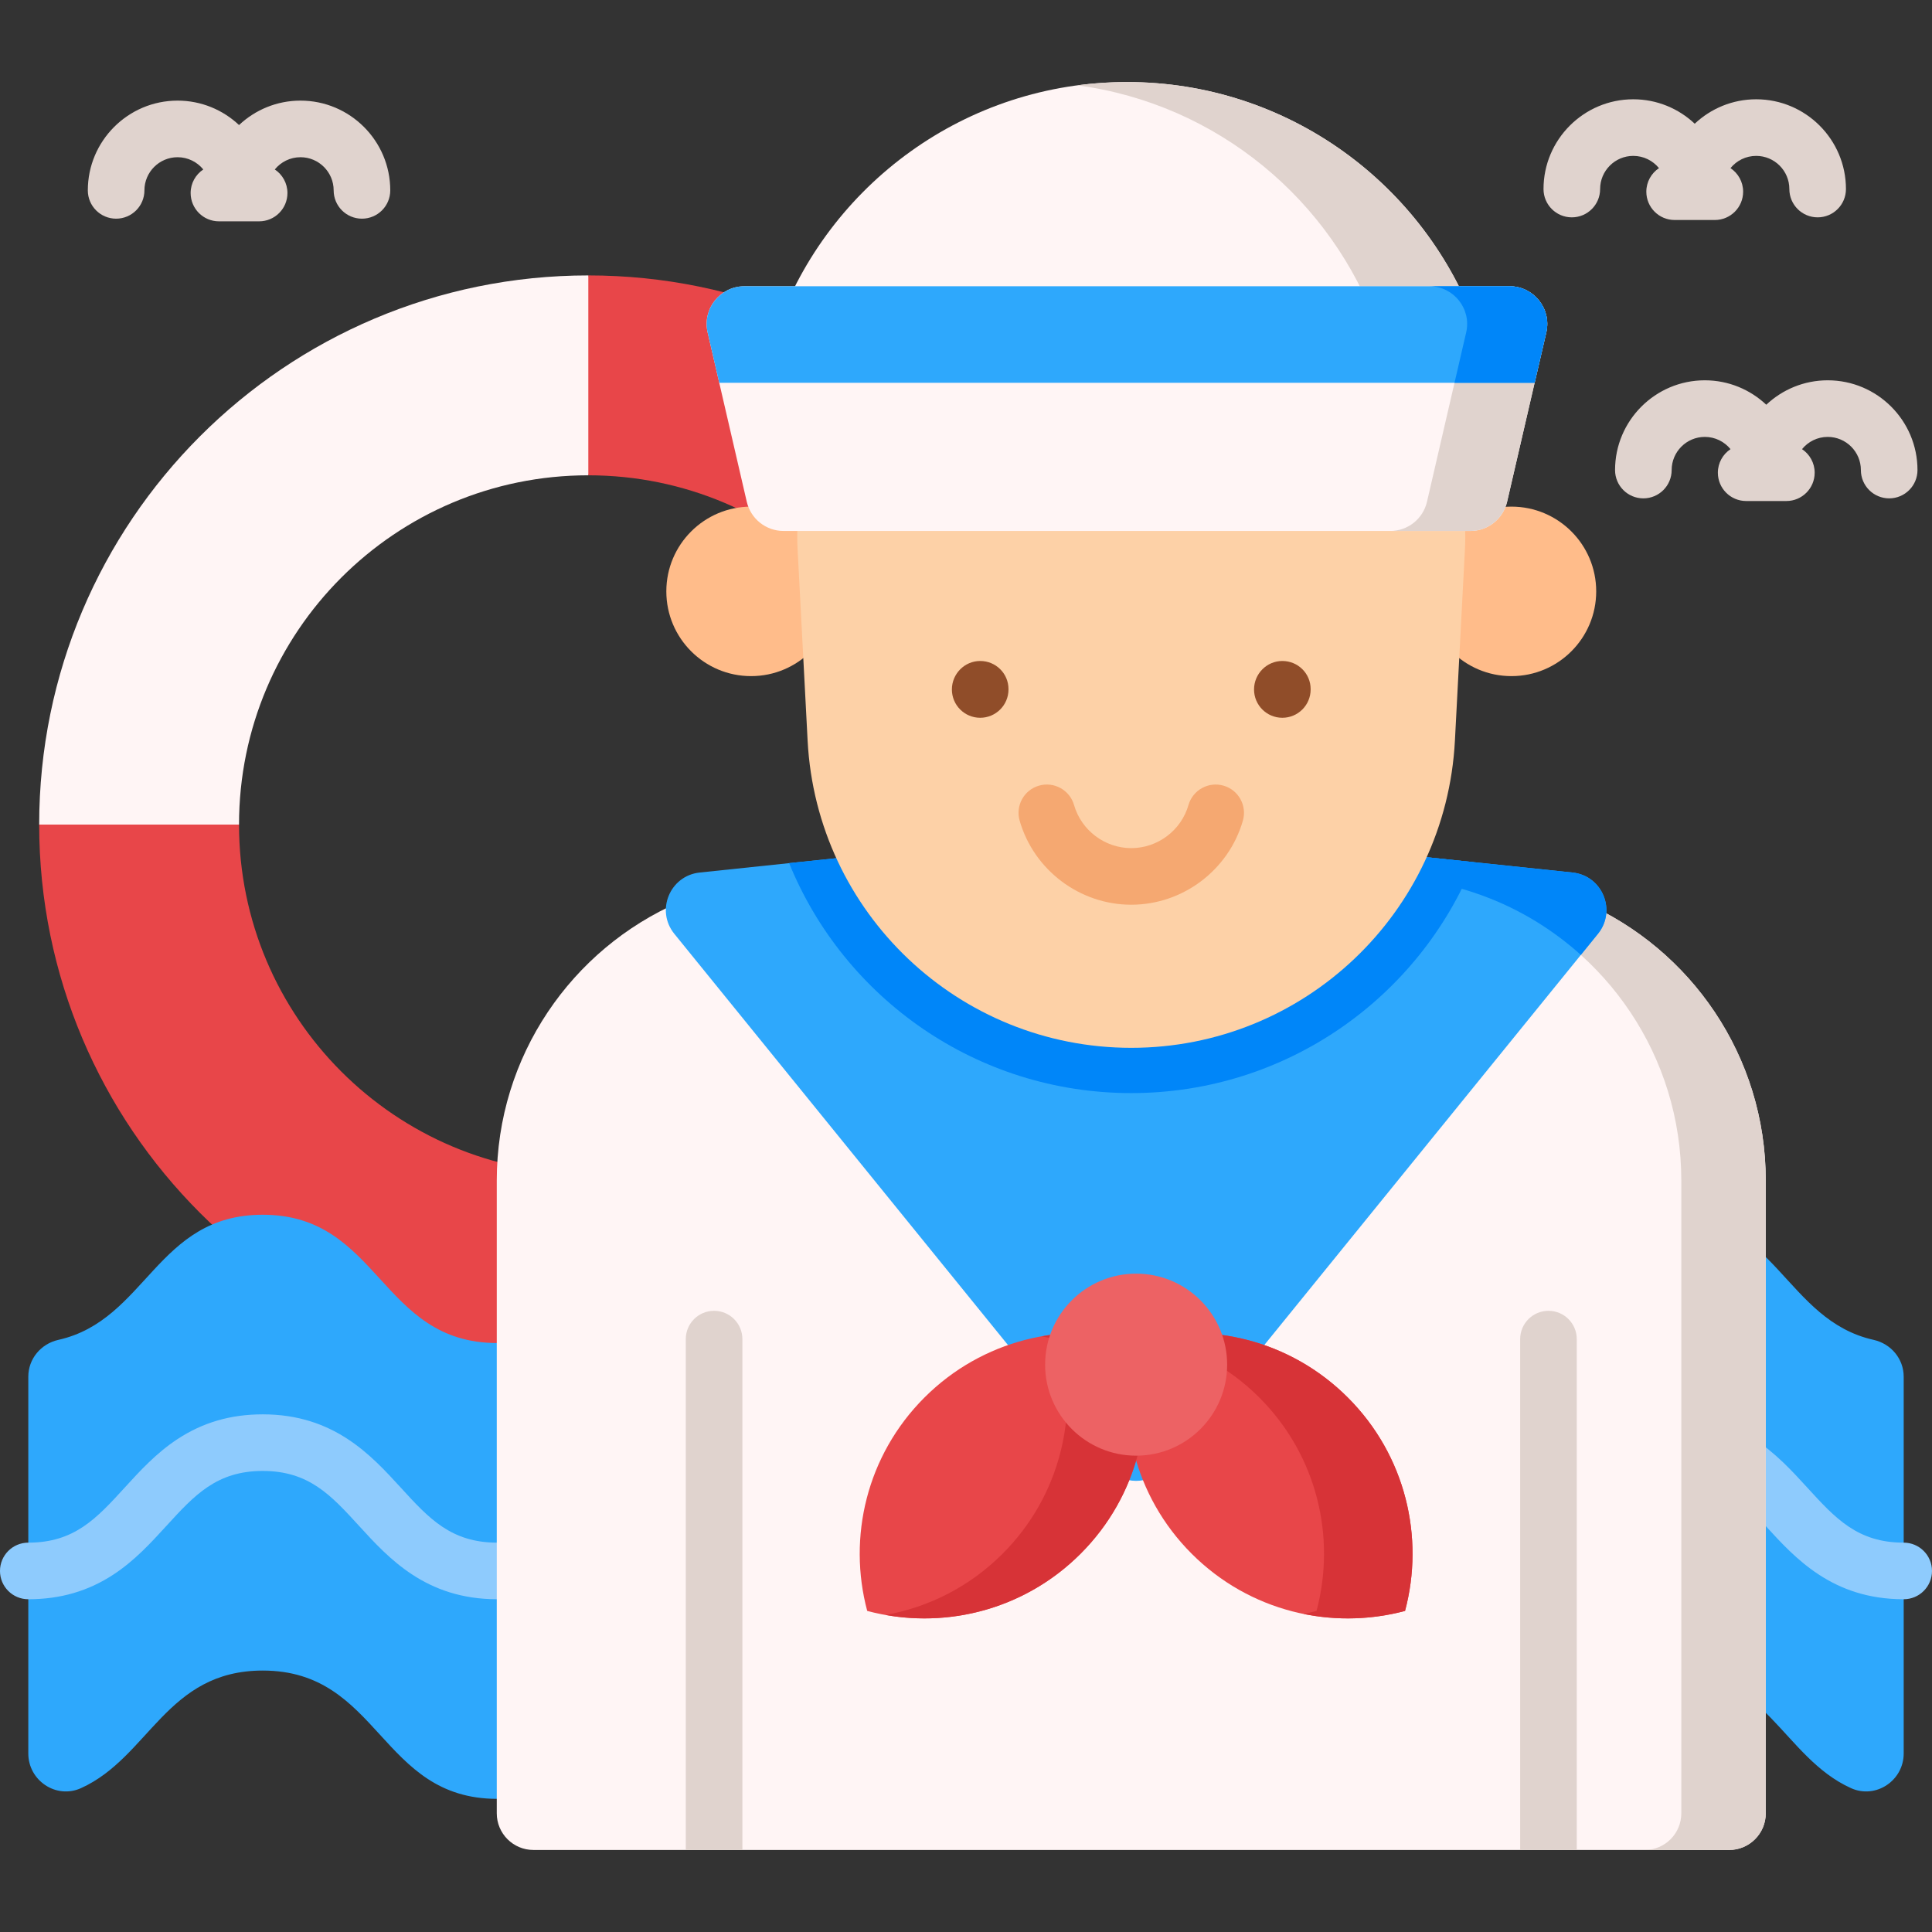 <?xml version="1.0" encoding="iso-8859-1"?>
<!-- Generator: Adobe Illustrator 23.0.3, SVG Export Plug-In . SVG Version: 6.00 Build 0)  -->
<svg version="1.1" id="Capa_1" xmlns="http://www.w3.org/2000/svg" xmlns:xlink="http://www.w3.org/1999/xlink" x="0px" y="0px"
	 viewBox="0 0 512 512" style="enable-background:new 0 0 512 512;" xml:space="preserve">
<rect x="0" y="0" width="512" height="512" fill="#333333" stroke="none"/>
<g>
	<g>
		<g>
			<g>
				<path style="fill:#FFF5F5;" d="M155.911,72.989l11.648,25.672l-11.648,27.299c-51.127,0-92.566,41.439-92.566,92.566
					l-28.341,11.648l-24.62-11.648C10.383,138.153,75.537,72.989,155.911,72.989z"/>
				<g>
					<path style="fill:#E84649;" d="M155.911,72.989v52.971c51.127,0,92.566,41.439,92.566,92.566
						c0,51.127-41.439,92.566-92.566,92.566s-92.566-41.439-92.566-92.566H10.383c0,80.374,65.154,145.538,145.528,145.538
						c80.384,0,145.538-65.163,145.538-145.538C301.448,138.153,236.295,72.989,155.911,72.989z"/>
				</g>
			</g>
		</g>
	</g>
	<g>
		<g>
			<path style="fill:#2EA8FC;" d="M7.5,364.837c0-4.733,3.35-8.723,7.969-9.758c23.369-5.236,26.008-33.16,54.16-33.16
				c31.064,0,31.064,34,62.129,34c31.063,0,31.063-34,62.126-34c31.062,0,31.062,34,62.124,34c31.061,0,31.061-34,62.121-34
				c31.062,0,31.062,34,62.124,34c31.062,0,31.062-34,62.125-34c28.149,0,30.788,27.924,54.154,33.16
				c4.618,1.035,7.968,5.025,7.968,9.757v99.857c0,7.182-7.399,12.144-13.945,9.191c-18.093-8.163-22.626-31.169-48.176-31.169
				c-31.062,0-31.062,34-62.125,34c-31.062,0-31.062-34-62.124-34c-31.061,0-31.061,34-62.121,34c-31.062,0-31.062-34-62.124-34
				c-31.063,0-31.063,34-62.126,34c-31.065,0-31.065-34-62.129-34c-25.554,0-30.087,23.008-48.184,31.17
				c-6.546,2.953-13.945-2.009-13.945-9.191V364.837z"/>
			<path style="fill:#8ECBFD;" d="M504.5,423.816c-18.837,0-28.686-10.779-36.598-19.441c-7.431-8.134-13.3-14.559-25.524-14.559
				c-12.224,0-18.094,6.425-25.525,14.559c-4.129,4.521-8.4,9.194-14.039,12.897c-6.705,4.403-14.084,6.544-22.561,6.544
				c-18.837,0-28.686-10.779-36.599-19.441c-7.431-8.134-13.301-14.559-25.525-14.559c-12.223,0-18.093,6.425-25.523,14.559
				c-4.129,4.52-8.399,9.194-14.039,12.897c-6.704,4.403-14.083,6.544-22.56,6.544c-18.838,0-28.686-10.779-36.599-19.441
				c-7.431-8.134-13.301-14.559-25.525-14.559c-12.225,0-18.095,6.425-25.526,14.559c-4.13,4.521-8.4,9.194-14.04,12.897
				c-6.705,4.403-14.084,6.544-22.561,6.544c-18.839,0-28.688-10.779-36.602-19.441c-7.432-8.134-13.302-14.559-25.527-14.559
				s-18.096,6.425-25.527,14.559c-4.13,4.521-8.4,9.194-14.04,12.898c-6.705,4.402-14.085,6.543-22.562,6.543
				c-4.142,0-7.5-3.357-7.5-7.5s3.358-7.5,7.5-7.5c12.226,0,18.096-6.425,25.527-14.559c4.13-4.521,8.4-9.194,14.04-12.898
				c6.705-4.402,14.085-6.543,22.562-6.543c18.839,0,28.688,10.779,36.602,19.441c7.432,8.134,13.302,14.559,25.527,14.559
				c12.225,0,18.095-6.425,25.526-14.559c4.13-4.521,8.4-9.194,14.04-12.897c6.705-4.403,14.084-6.544,22.561-6.544
				c18.838,0,28.686,10.779,36.599,19.441c7.431,8.134,13.301,14.559,25.525,14.559c12.224,0,18.093-6.425,25.524-14.559
				c4.129-4.521,8.399-9.194,14.038-12.897c6.705-4.403,14.083-6.544,22.56-6.544c18.838,0,28.686,10.779,36.599,19.441
				c7.431,8.134,13.3,14.559,25.524,14.559c12.225,0,18.094-6.425,25.525-14.559c4.129-4.521,8.4-9.194,14.039-12.897
				c6.705-4.403,14.084-6.544,22.56-6.544c18.837,0,28.686,10.779,36.598,19.441c7.431,8.134,13.3,14.559,25.524,14.559
				c4.142,0,7.5,3.357,7.5,7.5S508.642,423.816,504.5,423.816z"/>
		</g>
		<path style="fill:#FFF5F5;" d="M467.94,312.85v167.7c0,5.36-4.35,9.71-9.71,9.71H141.36c-5.36,0-9.71-4.35-9.71-9.71v-167.7
			c0-33,19.88-61.36,48.32-73.76c9.83-4.29,20.69-6.67,32.11-6.67h175.44c4.39,0,8.71,0.35,12.92,1.04
			c6.71,1.08,13.14,2.99,19.19,5.63C448.06,251.49,467.94,279.85,467.94,312.85z"/>
		<path style="fill:#E0D3CE;" d="M467.947,312.846v167.703c0,5.359-4.352,9.711-9.711,9.711h-22.372
			c5.359,0,9.701-4.352,9.701-9.711V312.846c0-32.996-19.879-61.361-48.305-73.751c-6.055-2.638-12.474-4.559-19.193-5.629
			c-4.206-0.696-8.527-1.039-12.92-1.039h22.371c4.393,0,8.714,0.343,12.92,1.039c6.72,1.07,13.138,2.991,19.193,5.629
			C448.058,251.485,467.947,279.849,467.947,312.846z"/>
		<g>
			<path style="fill:#2EA8FC;" d="M423.47,247.47l-4.53,5.59L308.85,388.74c-4,4.94-11.53,4.94-15.53,0L178.7,247.47
				c-5-6.16-1.17-15.41,6.72-16.24l23.71-2.49l24.99-2.62h133.94l0.9,0.09l21.61,2.27l26.18,2.75
				C424.64,232.06,428.47,241.31,423.47,247.47z"/>
		</g>
		<path style="fill:#0086F9;" d="M423.47,247.47l-4.53,5.59c-6.39-5.75-13.69-10.49-21.68-13.97c-6.06-2.63-12.47-4.55-19.19-5.62
			c-1.926-0.32-3.875-0.565-5.843-0.737c-3.171-0.276-4.929-3.809-3.267-6.523v0l21.61,2.27l26.18,2.75
			C424.64,232.06,428.47,241.31,423.47,247.47z"/>
		<path style="fill:#E0D3CE;" d="M196.74,354.88v135.38h-15V354.88c0-4.15,3.36-7.5,7.5-7.5
			C193.38,347.38,196.74,350.73,196.74,354.88z"/>
		<path style="fill:#E0D3CE;" d="M417.86,354.88v135.38h-15V354.88c0-4.15,3.36-7.5,7.5-7.5S417.86,350.73,417.86,354.88z"/>
		<g>
			<path style="fill:#E0D3CE;" d="M79.636,26.664c-6.298,0-12.028,2.465-16.288,6.474c-4.26-4.01-9.989-6.474-16.287-6.474
				c-13.116,0-23.787,10.671-23.787,23.787c0,4.143,3.358,7.5,7.5,7.5s7.5-3.357,7.5-7.5c0-4.846,3.942-8.787,8.787-8.787
				c2.745,0,5.198,1.267,6.811,3.244c-2.019,1.344-3.351,3.639-3.351,6.246c0,4.143,3.358,7.5,7.5,7.5h10.655
				c4.142,0,7.5-3.357,7.5-7.5c0-2.608-1.332-4.902-3.351-6.246c1.613-1.978,4.066-3.244,6.811-3.244
				c4.845,0,8.787,3.941,8.787,8.787c0,4.143,3.358,7.5,7.5,7.5s7.5-3.357,7.5-7.5C103.423,37.335,92.752,26.664,79.636,26.664z"/>
			<path style="fill:#E0D3CE;" d="M484.368,100.784c-6.298,0-12.027,2.465-16.287,6.474c-4.26-4.01-9.989-6.474-16.287-6.474
				c-13.116,0-23.787,10.671-23.787,23.787c0,4.143,3.358,7.5,7.5,7.5s7.5-3.357,7.5-7.5c0-4.846,3.942-8.787,8.787-8.787
				c2.745,0,5.198,1.266,6.81,3.244c-2.019,1.344-3.351,3.638-3.351,6.246c0,4.143,3.358,7.5,7.5,7.5h10.655
				c4.142,0,7.5-3.357,7.5-7.5c0-2.608-1.332-4.902-3.351-6.246c1.613-1.978,4.066-3.244,6.81-3.244
				c4.846,0,8.788,3.941,8.788,8.787c0,4.143,3.358,7.5,7.5,7.5s7.5-3.357,7.5-7.5C508.155,111.455,497.484,100.784,484.368,100.784
				z"/>
			<path style="fill:#E0D3CE;" d="M439.645,44.556c-2.019,1.344-3.351,3.638-3.351,6.246c0,4.143,3.358,7.5,7.5,7.5h10.655
				c4.142,0,7.5-3.357,7.5-7.5c0-2.608-1.332-4.902-3.351-6.246c1.613-1.978,4.066-3.245,6.811-3.245
				c4.846,0,8.788,3.942,8.788,8.788c0,4.143,3.358,7.5,7.5,7.5s7.5-3.357,7.5-7.5c0-13.117-10.671-23.788-23.788-23.788
				c-6.298,0-12.027,2.465-16.287,6.475c-4.26-4.01-9.989-6.475-16.287-6.475c-13.116,0-23.787,10.671-23.787,23.788
				c0,4.143,3.358,7.5,7.5,7.5s7.5-3.357,7.5-7.5c0-4.846,3.942-8.788,8.787-8.788C435.579,41.312,438.032,42.578,439.645,44.556z"
				/>
		</g>
		<g>
			<g>
				<g>
					<path style="fill:#E84649;" d="M357.193,370.367c15.324,15.324,20.371,37.023,15.159,56.545
						c-19.522,5.212-41.22,0.166-56.545-15.158c-15.324-15.324-20.381-37.033-15.168-56.555
						C320.16,349.986,341.868,355.042,357.193,370.367z"/>
					<path style="fill:#D73337;" d="M372.35,426.91c-8.78,2.34-18.01,2.61-26.89,0.8c1.15-0.23,2.29-0.5,3.43-0.8
						c5.22-19.52,0.17-41.22-15.15-56.54c-8.44-8.44-18.81-13.76-29.69-15.97c18.6-3.79,38.71,1.53,53.14,15.97
						C372.52,385.69,377.56,407.39,372.35,426.91z"/>
					<path style="fill:#E84649;" d="M244.98,370.367c-15.324,15.324-20.371,37.023-15.159,56.545
						c19.522,5.212,41.22,0.166,56.545-15.158c15.324-15.324,20.381-37.033,15.168-56.555
						C282.013,349.986,260.305,355.042,244.98,370.367z"/>
					<path style="fill:#D73337;" d="M286.37,411.75c-14.07,14.07-33.51,19.47-51.7,16.23c11.36-2.03,22.25-7.44,31.03-16.23
						c15.32-15.32,20.38-37.03,15.17-56.55c-1.59-0.42-3.19-0.78-4.81-1.06c8.44-1.52,17.16-1.16,25.47,1.06
						C306.75,374.72,301.69,396.43,286.37,411.75z"/>
				</g>
			</g>
			<g>
				<circle style="fill:#ED6264;" cx="301.087" cy="361.65" r="24.119"/>
			</g>
		</g>
		<g>
			<g>
				<g>
					<g>
						<circle style="fill:#FFBC8A;" cx="199.043" cy="156.72" r="22.459"/>
					</g>
				</g>
				<g>
					<g>
						<circle style="fill:#FFBC8A;" cx="400.552" cy="156.72" r="22.459"/>
					</g>
				</g>
			</g>
			<path style="fill:#0086F9;" d="M390.57,228.48c-14.55,36.03-49.83,61.2-90.77,61.2c-40.85,0-76.06-25.05-90.67-60.94l24.99-2.62
				h133.94L390.57,228.48z"/>
			<path style="fill:#FDD1A7;" d="M299.798,277.685L299.798,277.685c-45.69,0-83.382-35.771-85.771-81.398l-2.667-50.949
				c-1.717-32.806,24.42-60.348,57.271-60.348h62.333c32.851,0,58.989,27.541,57.271,60.348l-2.667,50.949
				C383.18,241.914,345.487,277.685,299.798,277.685z"/>
			<g>
				<g>
					<g>
						<path style="fill:#904D29;" d="M259.761,190.218c-4.142,0-7.5-3.357-7.5-7.5s3.358-7.55,7.5-7.55s7.5,3.309,7.5,7.451v0.099
							C267.261,186.86,263.903,190.218,259.761,190.218z"/>
						<path style="fill:#904D29;" d="M339.834,190.218c-4.142,0-7.5-3.357-7.5-7.5s3.358-7.55,7.5-7.55s7.5,3.309,7.5,7.451v0.099
							C347.334,186.86,343.977,190.218,339.834,190.218z"/>
					</g>
				</g>
				<path style="fill:#F5A871;" d="M299.797,239.761c-13.643,0-25.807-9.161-29.58-22.277c-1.146-3.98,1.153-8.136,5.134-9.281
					c3.98-1.146,8.136,1.154,9.281,5.135c1.935,6.727,8.171,11.424,15.165,11.424c6.994,0,13.23-4.697,15.164-11.424
					c1.145-3.981,5.301-6.277,9.281-5.135c3.981,1.146,6.28,5.3,5.135,9.281C325.605,230.6,313.441,239.761,299.797,239.761z"/>
			</g>
			<g>
				<g>
					<g>
						<path style="fill:#FFF5F5;" d="M391.457,87.12c-13.618-38.104-50.018-65.377-92.803-65.377S219.47,49.016,205.852,87.12
							H391.457z"/>
						<path style="fill:#E0D3CE;" d="M391.46,87.12H365.2c-12.2-34.14-42.69-59.59-79.68-64.51c4.3-0.57,8.68-0.87,13.13-0.87
							C341.44,21.74,377.84,49.02,391.46,87.12z"/>
					</g>
					<path style="fill:#FFF5F5;" d="M409.78,88.11l-3.09,13.34l-7.29,31.51c-1.05,4.54-5.08,7.75-9.74,7.75H207.65
						c-4.66,0-8.7-3.21-9.75-7.75l-7.29-31.51l-3.08-13.34c-1.45-6.26,3.31-12.25,9.74-12.25h202.76
						C406.47,75.86,411.23,81.85,409.78,88.11z"/>
					<path style="fill:#E0D3CE;" d="M409.78,88.11l-3.09,13.34l-7.29,31.51c-1.05,4.54-5.08,7.75-9.74,7.75h-21.23
						c4.66,0,8.69-3.21,9.74-7.75l7.29-31.51l3.09-13.34c1.45-6.26-3.31-12.25-9.75-12.25h21.23
						C406.47,75.86,411.23,81.85,409.78,88.11z"/>
					<path style="fill:#2EA8FC;" d="M409.78,88.11l-3.09,13.34H190.61l-3.08-13.34c-1.45-6.26,3.31-12.25,9.74-12.25h202.76
						C406.47,75.86,411.23,81.85,409.78,88.11z"/>
					<path style="fill:#0086F9;" d="M409.78,88.11l-3.09,13.34h-21.23l3.09-13.34c1.45-6.26-3.31-12.25-9.75-12.25h21.23
						C406.47,75.86,411.23,81.85,409.78,88.11z"/>
				</g>
			</g>
		</g>
	</g>
</g>
<g>
</g>
<g>
</g>
<g>
</g>
<g>
</g>
<g>
</g>
<g>
</g>
<g>
</g>
<g>
</g>
<g>
</g>
<g>
</g>
<g>
</g>
<g>
</g>
<g>
</g>
<g>
</g>
<g>
</g>
</svg>
